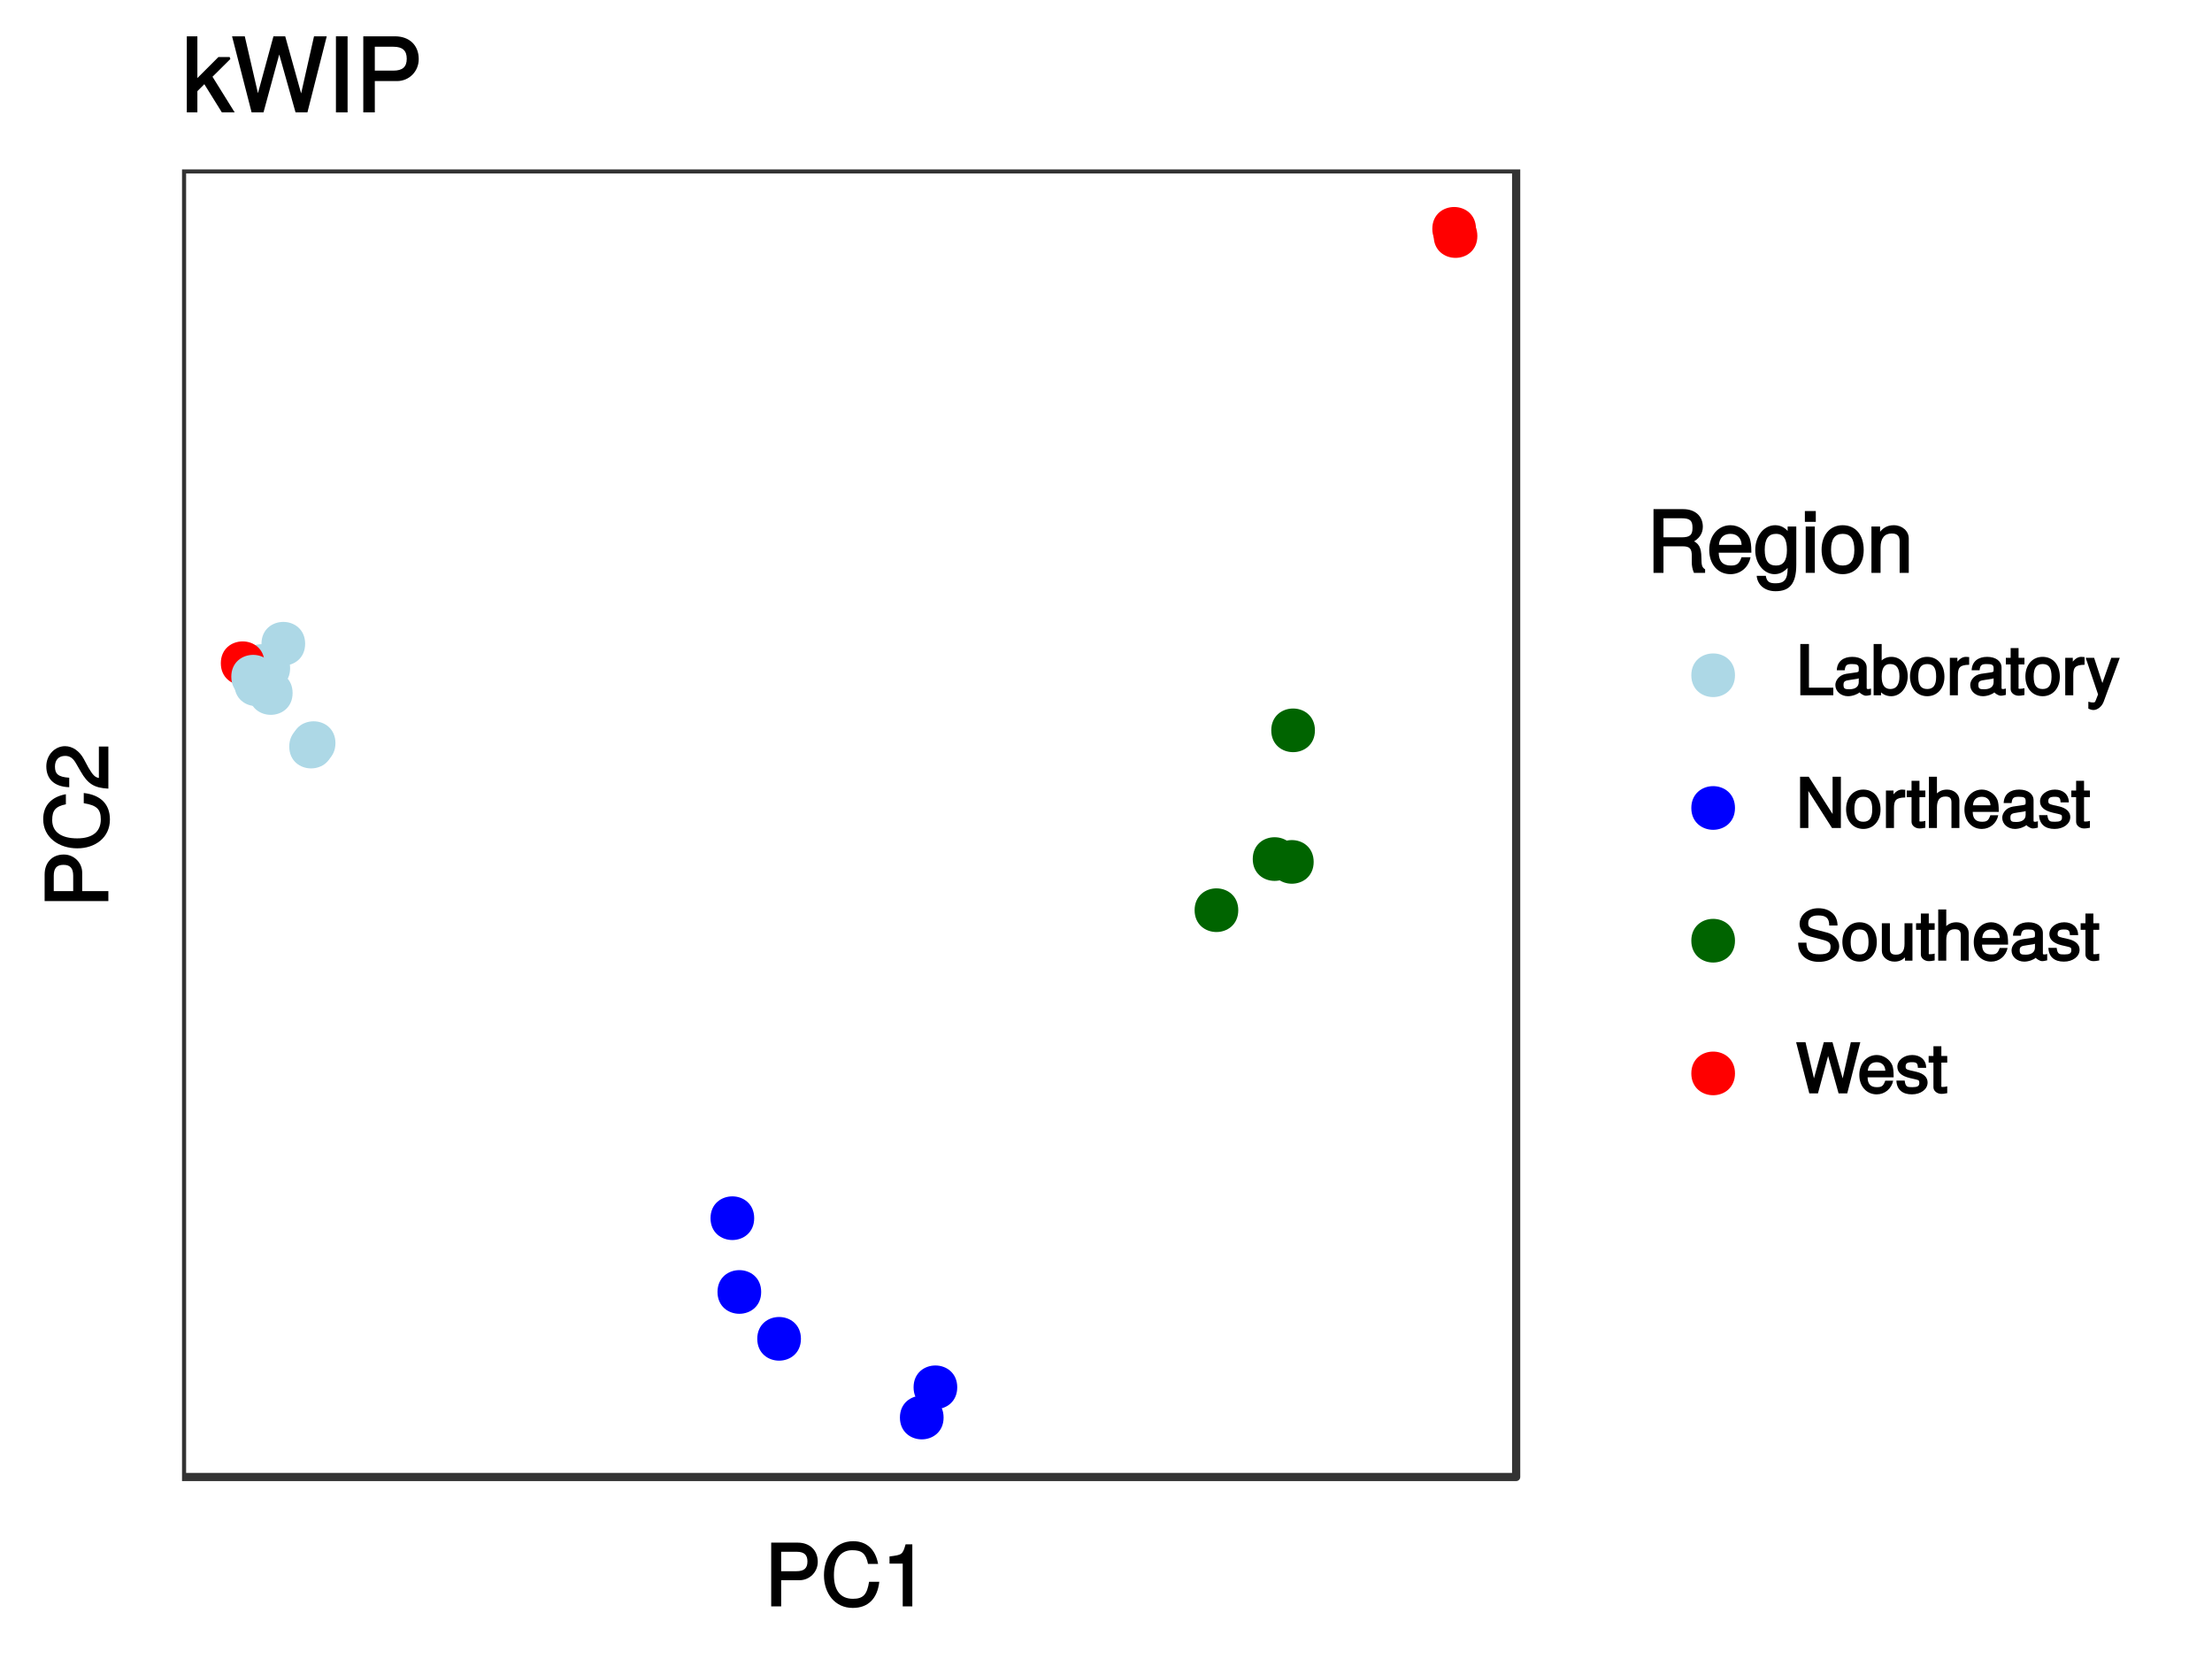 <?xml version="1.0" encoding="UTF-8"?>
<svg xmlns="http://www.w3.org/2000/svg" xmlns:xlink="http://www.w3.org/1999/xlink" width="288pt" height="216pt" viewBox="0 0 288 216" version="1.1">
<defs>
<g>
<symbol overflow="visible" id="glyph0-0">
<path style="stroke:none;" d=""/>
</symbol>
<symbol overflow="visible" id="glyph0-1">
<path style="stroke:none;" d="M 6.922 -5.797 C 6.922 -7.297 5.891 -8.297 4.312 -8.297 L 0.859 -8.297 L 0.859 0 L 2.156 0 L 2.156 -3.406 L 4.547 -3.406 C 5.859 -3.406 6.922 -4.469 6.922 -5.797 Z M 5.578 -5.844 C 5.578 -4.969 5.141 -4.578 4.156 -4.578 L 2.156 -4.578 L 2.156 -7.109 L 4.156 -7.109 C 5.141 -7.109 5.578 -6.719 5.578 -5.844 Z M 5.578 -5.844 "/>
</symbol>
<symbol overflow="visible" id="glyph0-2">
<path style="stroke:none;" d="M 7.453 -3.203 L 6.266 -3.203 C 6 -1.547 5.516 -0.984 4.156 -0.984 C 2.562 -0.984 1.688 -2.062 1.688 -4.062 C 1.688 -6.109 2.516 -7.312 4.062 -7.312 C 5.328 -7.312 5.844 -6.891 6.125 -5.531 L 7.438 -5.531 C 7.094 -7.422 5.953 -8.484 4.188 -8.484 C 1.766 -8.484 0.391 -6.391 0.391 -4.047 C 0.391 -1.703 1.797 0.203 4.141 0.203 C 6.109 0.203 7.344 -0.969 7.594 -3.203 Z M 7.453 -3.203 "/>
</symbol>
<symbol overflow="visible" id="glyph0-3">
<path style="stroke:none;" d="M 3.953 -0.125 L 3.953 -8.078 L 3.078 -8.078 C 2.688 -6.734 2.625 -6.703 0.984 -6.5 L 0.984 -5.562 L 2.703 -5.562 L 2.703 0 L 3.953 0 Z M 3.953 -0.125 "/>
</symbol>
<symbol overflow="visible" id="glyph0-4">
<path style="stroke:none;" d="M 7.594 -0.125 L 7.594 -0.453 C 7.172 -0.75 7.125 -0.938 7.109 -2 C 7.094 -3.328 6.766 -3.859 5.891 -4.234 L 5.891 -3.953 C 6.797 -4.406 7.297 -5.094 7.297 -6 C 7.297 -7.391 6.297 -8.297 4.719 -8.297 L 0.875 -8.297 L 0.875 0 L 2.172 0 L 2.172 -3.453 L 4.688 -3.453 C 5.594 -3.453 5.875 -3.141 5.859 -2.156 L 5.859 -1.438 C 5.844 -0.953 5.938 -0.469 6.141 0 L 7.594 0 Z M 5.953 -5.859 C 5.953 -4.922 5.609 -4.625 4.516 -4.625 L 2.172 -4.625 L 2.172 -7.109 L 4.516 -7.109 C 5.672 -7.109 5.953 -6.766 5.953 -5.859 Z M 5.953 -5.859 "/>
</symbol>
<symbol overflow="visible" id="glyph0-5">
<path style="stroke:none;" d="M 5.781 -2.75 C 5.781 -3.594 5.703 -4.109 5.547 -4.547 C 5.172 -5.484 4.156 -6.203 3.078 -6.203 C 1.469 -6.203 0.297 -4.875 0.297 -2.984 C 0.297 -1.094 1.438 0.172 3.062 0.172 C 4.375 0.172 5.422 -0.719 5.672 -2.031 L 4.5 -2.031 C 4.203 -1.125 3.828 -0.953 3.094 -0.953 C 2.141 -0.953 1.547 -1.438 1.531 -2.625 L 5.781 -2.625 Z M 4.75 -3.469 C 4.75 -3.469 4.562 -3.625 4.578 -3.641 L 1.562 -3.641 C 1.625 -4.516 2.141 -5.078 3.062 -5.078 C 3.969 -5.078 4.516 -4.469 4.516 -3.562 Z M 4.75 -3.469 "/>
</symbol>
<symbol overflow="visible" id="glyph0-6">
<path style="stroke:none;" d="M 5.516 -1.078 L 5.516 -6.031 L 4.391 -6.031 L 4.391 -5.062 L 4.625 -5.156 C 4.156 -5.844 3.516 -6.203 2.766 -6.203 C 1.312 -6.203 0.172 -4.828 0.172 -2.953 C 0.172 -1.141 1.344 0.172 2.688 0.172 C 3.422 0.172 4.016 -0.172 4.625 -0.906 L 4.391 -1 L 4.391 -0.609 C 4.391 0.906 3.906 1.359 2.844 1.359 C 2.109 1.359 1.688 1.234 1.547 0.391 L 0.359 0.391 C 0.469 1.609 1.453 2.391 2.812 2.391 C 4.609 2.391 5.516 1.469 5.516 -1.078 Z M 4.297 -2.984 C 4.297 -1.609 3.844 -0.953 2.875 -0.953 C 1.875 -0.953 1.406 -1.609 1.406 -3.016 C 1.406 -4.406 1.891 -5.078 2.875 -5.078 C 3.859 -5.078 4.297 -4.375 4.297 -2.984 Z M 4.297 -2.984 "/>
</symbol>
<symbol overflow="visible" id="glyph0-7">
<path style="stroke:none;" d="M 1.812 -0.125 L 1.812 -6.031 L 0.625 -6.031 L 0.625 0 L 1.812 0 Z M 1.938 -6.766 L 1.938 -8.047 L 0.516 -8.047 L 0.516 -6.641 L 1.938 -6.641 Z M 1.938 -6.766 "/>
</symbol>
<symbol overflow="visible" id="glyph0-8">
<path style="stroke:none;" d="M 5.734 -2.969 C 5.734 -4.969 4.656 -6.203 2.984 -6.203 C 1.375 -6.203 0.25 -4.953 0.25 -3.016 C 0.25 -1.078 1.359 0.172 3 0.172 C 4.625 0.172 5.734 -1.078 5.734 -2.969 Z M 4.516 -2.984 C 4.516 -1.625 4.016 -0.953 3 -0.953 C 1.984 -0.953 1.484 -1.609 1.484 -3.016 C 1.484 -4.406 1.984 -5.078 3 -5.078 C 4.031 -5.078 4.516 -4.406 4.516 -2.984 Z M 4.516 -2.984 "/>
</symbol>
<symbol overflow="visible" id="glyph0-9">
<path style="stroke:none;" d="M 5.484 -0.125 L 5.484 -4.484 C 5.484 -5.438 4.641 -6.203 3.531 -6.203 C 2.672 -6.203 2.031 -5.828 1.516 -5.031 L 1.75 -4.922 L 1.75 -6.031 L 0.625 -6.031 L 0.625 0 L 1.812 0 L 1.812 -3.312 C 1.812 -4.484 2.328 -5.125 3.25 -5.125 C 3.984 -5.125 4.297 -4.812 4.297 -4.125 L 4.297 0 L 5.484 0 Z M 5.484 -0.125 "/>
</symbol>
<symbol overflow="visible" id="glyph1-0">
<path style="stroke:none;" d=""/>
</symbol>
<symbol overflow="visible" id="glyph1-1">
<path style="stroke:none;" d="M -5.797 -6.922 C -7.297 -6.922 -8.297 -5.891 -8.297 -4.312 L -8.297 -0.859 L 0 -0.859 L 0 -2.156 L -3.406 -2.156 L -3.406 -4.547 C -3.406 -5.859 -4.469 -6.922 -5.797 -6.922 Z M -5.844 -5.578 C -4.969 -5.578 -4.578 -5.141 -4.578 -4.156 L -4.578 -2.156 L -7.109 -2.156 L -7.109 -4.156 C -7.109 -5.141 -6.719 -5.578 -5.844 -5.578 Z M -5.844 -5.578 "/>
</symbol>
<symbol overflow="visible" id="glyph1-2">
<path style="stroke:none;" d="M -3.203 -7.453 L -3.203 -6.266 C -1.547 -6 -0.984 -5.516 -0.984 -4.156 C -0.984 -2.562 -2.062 -1.688 -4.062 -1.688 C -6.109 -1.688 -7.312 -2.516 -7.312 -4.062 C -7.312 -5.328 -6.891 -5.844 -5.531 -6.125 L -5.531 -7.438 C -7.422 -7.094 -8.484 -5.953 -8.484 -4.188 C -8.484 -1.766 -6.391 -0.391 -4.047 -0.391 C -1.703 -0.391 0.203 -1.797 0.203 -4.141 C 0.203 -6.109 -0.969 -7.344 -3.203 -7.594 Z M -3.203 -7.453 "/>
</symbol>
<symbol overflow="visible" id="glyph1-3">
<path style="stroke:none;" d="M -5.641 -5.75 C -6.969 -5.75 -8.078 -4.594 -8.078 -3.125 C -8.078 -1.531 -7.109 -0.469 -5.094 -0.406 L -5.094 -1.641 C -6.531 -1.734 -6.953 -2.141 -6.953 -3.094 C -6.953 -3.969 -6.453 -4.484 -5.625 -4.484 C -5 -4.484 -4.578 -4.172 -4.188 -3.469 L -3.609 -2.469 C -2.688 -0.844 -1.844 -0.312 0 -0.219 L 0 -5.703 L -1.234 -5.703 L -1.234 -1.609 C -1.734 -1.688 -2.031 -2 -2.594 -2.953 L -3.188 -4.062 C -3.766 -5.141 -4.688 -5.75 -5.641 -5.75 Z M -5.641 -5.75 "/>
</symbol>
<symbol overflow="visible" id="glyph2-0">
<path style="stroke:none;" d=""/>
</symbol>
<symbol overflow="visible" id="glyph2-1">
<path style="stroke:none;" d="M 4.844 -0.125 L 4.844 -0.984 L 1.672 -0.984 L 1.672 -6.672 L 0.547 -6.672 L 0.547 0 L 4.844 0 Z M 4.844 -0.125 "/>
</symbol>
<symbol overflow="visible" id="glyph2-2">
<path style="stroke:none;" d="M 4.859 -0.156 L 4.859 -0.875 C 4.625 -0.812 4.594 -0.812 4.547 -0.812 C 4.297 -0.812 4.297 -0.812 4.297 -1.047 L 4.297 -3.609 C 4.297 -4.438 3.547 -5 2.422 -5 C 1.297 -5 0.453 -4.438 0.406 -3.25 L 1.438 -3.25 C 1.516 -3.938 1.703 -4.062 2.391 -4.062 C 3.047 -4.062 3.266 -3.953 3.266 -3.516 L 3.266 -3.312 C 3.266 -3.016 3.234 -3.016 2.656 -2.938 C 1.625 -2.812 1.453 -2.766 1.172 -2.656 C 0.641 -2.438 0.219 -1.891 0.219 -1.328 C 0.219 -0.5 0.953 0.125 1.875 0.125 C 2.469 0.125 3.156 -0.156 3.359 -0.375 C 3.375 -0.328 3.844 0.062 4.203 0.062 C 4.359 0.062 4.469 0.047 4.859 -0.047 Z M 3.266 -1.719 C 3.266 -1.062 2.75 -0.781 2.047 -0.781 C 1.469 -0.781 1.281 -0.844 1.281 -1.344 C 1.281 -1.828 1.453 -1.906 2.25 -2.016 C 3.016 -2.125 3.172 -2.156 3.266 -2.203 Z M 3.266 -1.719 "/>
</symbol>
<symbol overflow="visible" id="glyph2-3">
<path style="stroke:none;" d="M 4.75 -2.484 C 4.75 -3.984 3.844 -5 2.625 -5 C 2 -5 1.438 -4.734 1.094 -4.219 L 1.359 -4.109 L 1.359 -6.672 L 0.312 -6.672 L 0.312 0 L 1.281 0 L 1.281 -0.797 L 1.016 -0.688 C 1.375 -0.156 1.953 0.125 2.594 0.125 C 3.812 0.125 4.75 -1 4.75 -2.484 Z M 3.672 -2.453 C 3.672 -1.406 3.297 -0.812 2.484 -0.812 C 1.719 -0.812 1.359 -1.391 1.359 -2.438 C 1.359 -3.516 1.719 -4.094 2.484 -4.062 C 3.312 -4.062 3.672 -3.469 3.672 -2.453 Z M 3.672 -2.453 "/>
</symbol>
<symbol overflow="visible" id="glyph2-4">
<path style="stroke:none;" d="M 4.641 -2.406 C 4.641 -4 3.719 -5 2.391 -5 C 1.094 -5 0.156 -3.984 0.156 -2.438 C 0.156 -0.891 1.094 0.125 2.406 0.125 C 3.688 0.125 4.641 -0.891 4.641 -2.406 Z M 3.562 -2.406 C 3.562 -1.328 3.203 -0.812 2.406 -0.812 C 1.578 -0.812 1.234 -1.312 1.234 -2.438 C 1.234 -3.547 1.578 -4.062 2.406 -4.062 C 3.234 -4.062 3.562 -3.547 3.562 -2.406 Z M 3.562 -2.406 "/>
</symbol>
<symbol overflow="visible" id="glyph2-5">
<path style="stroke:none;" d="M 2.969 -4.094 L 2.969 -4.969 C 2.703 -5 2.641 -5 2.547 -5 C 2.062 -5 1.594 -4.688 1.172 -4 L 1.438 -3.906 L 1.438 -4.875 L 0.453 -4.875 L 0.453 0 L 1.5 0 L 1.5 -2.531 C 1.5 -3.562 1.688 -3.953 2.969 -3.969 Z M 2.969 -4.094 "/>
</symbol>
<symbol overflow="visible" id="glyph2-6">
<path style="stroke:none;" d="M 2.391 -0.125 L 2.391 -0.922 C 2.141 -0.859 2.016 -0.844 1.875 -0.844 C 1.562 -0.844 1.625 -0.797 1.625 -1.125 L 1.625 -4.016 L 2.391 -4.016 L 2.391 -4.875 L 1.625 -4.875 L 1.625 -6.141 L 0.594 -6.141 L 0.594 -4.875 L -0.031 -4.875 L -0.031 -4.016 L 0.594 -4.016 L 0.594 -0.797 C 0.594 -0.328 1.062 0.062 1.641 0.062 C 1.812 0.062 1.984 0.047 2.391 -0.031 Z M 2.391 -0.125 "/>
</symbol>
<symbol overflow="visible" id="glyph2-7">
<path style="stroke:none;" d="M 4.203 -4.875 L 3.297 -4.875 L 1.984 -1.156 L 2.281 -1.156 L 1.062 -4.875 L -0.031 -4.875 L 1.578 -0.109 L 1.297 0.609 C 1.172 0.938 1.172 0.938 0.859 0.938 C 0.75 0.938 0.641 0.922 0.312 0.844 L 0.312 1.734 C 0.516 1.844 0.781 1.922 0.969 1.922 C 1.484 1.922 2.062 1.5 2.312 0.828 L 4.406 -4.875 Z M 4.203 -4.875 "/>
</symbol>
<symbol overflow="visible" id="glyph2-8">
<path style="stroke:none;" d="M 5.828 -0.125 L 5.828 -6.672 L 4.75 -6.672 L 4.75 -1.297 L 5.016 -1.406 L 1.641 -6.672 L 0.516 -6.672 L 0.516 0 L 1.594 0 L 1.594 -5.328 L 1.328 -5.234 L 4.672 0 L 5.828 0 Z M 5.828 -0.125 "/>
</symbol>
<symbol overflow="visible" id="glyph2-9">
<path style="stroke:none;" d="M 4.422 -0.125 L 4.422 -3.609 C 4.422 -4.391 3.719 -5 2.828 -5 C 2.172 -5 1.656 -4.766 1.234 -4.203 L 1.5 -4.109 L 1.5 -6.672 L 0.453 -6.672 L 0.453 0 L 1.5 0 L 1.5 -2.672 C 1.5 -3.609 1.844 -4.094 2.594 -4.094 C 3.109 -4.094 3.391 -3.938 3.391 -3.328 L 3.391 0 L 4.422 0 Z M 4.422 -0.125 "/>
</symbol>
<symbol overflow="visible" id="glyph2-10">
<path style="stroke:none;" d="M 4.656 -2.219 C 4.656 -2.891 4.609 -3.312 4.484 -3.656 C 4.172 -4.422 3.328 -5 2.469 -5 C 1.172 -5 0.188 -3.922 0.188 -2.406 C 0.188 -0.891 1.156 0.125 2.453 0.125 C 3.5 0.125 4.375 -0.594 4.594 -1.656 L 3.562 -1.656 C 3.312 -0.922 3.062 -0.812 2.469 -0.812 C 1.703 -0.812 1.281 -1.172 1.266 -2.094 L 4.656 -2.094 Z M 3.828 -2.781 C 3.828 -2.781 3.609 -2.938 3.641 -2.953 L 1.297 -2.953 C 1.344 -3.641 1.719 -4.062 2.453 -4.062 C 3.172 -4.062 3.578 -3.594 3.578 -2.875 Z M 3.828 -2.781 "/>
</symbol>
<symbol overflow="visible" id="glyph2-11">
<path style="stroke:none;" d="M 4.188 -1.422 C 4.188 -2.109 3.656 -2.594 2.734 -2.812 L 2.031 -2.969 C 1.438 -3.109 1.328 -3.172 1.328 -3.5 C 1.328 -3.922 1.562 -4.062 2.156 -4.062 C 2.75 -4.062 2.906 -3.938 2.922 -3.328 L 4 -3.328 C 4 -4.359 3.25 -5 2.188 -5 C 1.109 -5 0.25 -4.312 0.25 -3.469 C 0.25 -2.75 0.781 -2.266 1.875 -2 L 2.562 -1.844 C 3.062 -1.719 3.109 -1.703 3.109 -1.359 C 3.109 -0.938 2.844 -0.812 2.203 -0.812 C 1.547 -0.812 1.312 -0.828 1.203 -1.672 L 0.125 -1.672 C 0.172 -0.469 0.938 0.125 2.141 0.125 C 3.297 0.125 4.188 -0.531 4.188 -1.422 Z M 4.188 -1.422 "/>
</symbol>
<symbol overflow="visible" id="glyph2-12">
<path style="stroke:none;" d="M 5.609 -1.891 C 5.609 -2.688 4.969 -3.391 4.094 -3.641 L 2.484 -4.062 C 1.719 -4.266 1.578 -4.391 1.578 -4.875 C 1.578 -5.531 2 -5.891 2.875 -5.891 C 3.891 -5.891 4.312 -5.547 4.312 -4.578 L 5.391 -4.578 C 5.391 -5.969 4.375 -6.828 2.891 -6.828 C 1.484 -6.828 0.453 -5.922 0.453 -4.766 C 0.453 -3.984 1.031 -3.359 1.875 -3.141 L 3.469 -2.719 C 4.281 -2.5 4.484 -2.312 4.484 -1.812 C 4.484 -1.109 4.109 -0.828 3.016 -0.828 C 1.797 -0.828 1.344 -1.297 1.344 -2.344 L 0.266 -2.344 C 0.266 -0.703 1.438 0.156 2.953 0.156 C 4.578 0.156 5.609 -0.75 5.609 -1.891 Z M 5.609 -1.891 "/>
</symbol>
<symbol overflow="visible" id="glyph2-13">
<path style="stroke:none;" d="M 4.391 -0.125 L 4.391 -4.875 L 3.359 -4.875 L 3.359 -2.203 C 3.359 -1.266 3.016 -0.781 2.25 -0.781 C 1.672 -0.781 1.453 -1 1.453 -1.547 L 1.453 -4.875 L 0.406 -4.875 L 0.406 -1.266 C 0.406 -0.5 1.141 0.125 2.047 0.125 C 2.719 0.125 3.25 -0.141 3.688 -0.75 L 3.422 -0.844 L 3.422 0 L 4.391 0 Z M 4.391 -0.125 "/>
</symbol>
<symbol overflow="visible" id="glyph2-14">
<path style="stroke:none;" d="M 8.172 -6.672 L 7.125 -6.672 L 5.922 -1.344 L 6.234 -1.344 L 4.734 -6.672 L 3.609 -6.672 L 2.156 -1.344 L 2.469 -1.344 L 1.219 -6.672 L 0 -6.672 L 1.719 0 L 2.844 0 L 4.312 -5.406 L 4.016 -5.406 L 5.531 0 L 6.656 0 L 8.359 -6.672 Z M 8.172 -6.672 "/>
</symbol>
<symbol overflow="visible" id="glyph3-0">
<path style="stroke:none;" d=""/>
</symbol>
<symbol overflow="visible" id="glyph3-1">
<path style="stroke:none;" d="M 6.719 -0.219 L 3.969 -4.641 L 6.297 -6.953 L 6.203 -7.203 L 4.734 -7.203 L 1.75 -4.219 L 2 -4.125 L 2 -9.906 L 0.625 -9.906 L 0.625 0 L 2 0 L 2 -2.766 L 2.906 -3.672 L 5.188 0 L 6.859 0 Z M 6.719 -0.219 "/>
</symbol>
<symbol overflow="visible" id="glyph3-2">
<path style="stroke:none;" d="M 12.266 -9.906 L 10.781 -9.906 L 8.984 -1.938 L 9.25 -1.938 L 7.031 -9.906 L 5.5 -9.906 L 3.328 -1.938 L 3.609 -1.938 L 1.766 -9.906 L 0.109 -9.906 L 2.656 0 L 4.203 0 L 6.391 -8.047 L 6.109 -8.047 L 8.375 0 L 9.922 0 L 12.438 -9.906 Z M 12.266 -9.906 "/>
</symbol>
<symbol overflow="visible" id="glyph3-3">
<path style="stroke:none;" d="M 2.688 -0.125 L 2.688 -9.906 L 1.172 -9.906 L 1.172 0 L 2.688 0 Z M 2.688 -0.125 "/>
</symbol>
<symbol overflow="visible" id="glyph3-4">
<path style="stroke:none;" d="M 8.281 -6.938 C 8.281 -8.734 7.078 -9.906 5.172 -9.906 L 1.062 -9.906 L 1.062 0 L 2.562 0 L 2.562 -4.078 L 5.453 -4.078 C 7.031 -4.078 8.281 -5.328 8.281 -6.938 Z M 6.719 -6.984 C 6.719 -5.922 6.172 -5.438 4.984 -5.438 L 2.562 -5.438 L 2.562 -8.547 L 4.984 -8.547 C 6.172 -8.547 6.719 -8.047 6.719 -6.984 Z M 6.719 -6.984 "/>
</symbol>
</g>
<clipPath id="clip1">
  <path d="M 23.699 22.055 L 198 22.055 L 198 193 L 23.699 193 Z M 23.699 22.055 "/>
</clipPath>
<clipPath id="clip2">
  <path d="M 23.699 22.055 L 198 22.055 L 198 193 L 23.699 193 Z M 23.699 22.055 "/>
</clipPath>
</defs>
<g id="surface345">
<rect x="0" y="0" width="288" height="216" style="fill:rgb(100%,100%,100%);fill-opacity:1;stroke:none;"/>
<rect x="0" y="0" width="288" height="216" style="fill:rgb(100%,100%,100%);fill-opacity:1;stroke:none;"/>
<path style="fill:none;stroke-width:1.067;stroke-linecap:round;stroke-linejoin:round;stroke:rgb(100%,100%,100%);stroke-opacity:1;stroke-miterlimit:10;" d="M 0 216 L 288 216 L 288 0 L 0 0 Z M 0 216 "/>
<g clip-path="url(#clip1)" clip-rule="nonzero">
<path style=" stroke:none;fill-rule:nonzero;fill:rgb(100%,100%,100%);fill-opacity:1;" d="M 23.699 192.301 L 197.402 192.301 L 197.402 22.055 L 23.699 22.055 Z M 23.699 192.301 "/>
</g>
<path style="fill-rule:nonzero;fill:rgb(0%,39.216%,0%);fill-opacity:1;stroke-width:0.709;stroke-linecap:round;stroke-linejoin:round;stroke:rgb(0%,39.216%,0%);stroke-opacity:1;stroke-miterlimit:10;" d="M 168.438 111.848 C 168.438 115.168 163.461 115.168 163.461 111.848 C 163.461 108.531 168.438 108.531 168.438 111.848 "/>
<path style="fill-rule:nonzero;fill:rgb(100%,0%,0%);fill-opacity:1;stroke-width:0.709;stroke-linecap:round;stroke-linejoin:round;stroke:rgb(100%,0%,0%);stroke-opacity:1;stroke-miterlimit:10;" d="M 191.816 29.793 C 191.816 33.109 186.84 33.109 186.84 29.793 C 186.84 26.477 191.816 26.477 191.816 29.793 "/>
<path style="fill-rule:nonzero;fill:rgb(0%,39.216%,0%);fill-opacity:1;stroke-width:0.709;stroke-linecap:round;stroke-linejoin:round;stroke:rgb(0%,39.216%,0%);stroke-opacity:1;stroke-miterlimit:10;" d="M 170.848 95.09 C 170.848 98.406 165.871 98.406 165.871 95.09 C 165.871 91.773 170.848 91.773 170.848 95.09 "/>
<path style="fill-rule:nonzero;fill:rgb(0%,0%,100%);fill-opacity:1;stroke-width:0.709;stroke-linecap:round;stroke-linejoin:round;stroke:rgb(0%,0%,100%);stroke-opacity:1;stroke-miterlimit:10;" d="M 98.75 168.211 C 98.75 171.531 93.773 171.531 93.773 168.211 C 93.773 164.895 98.75 164.895 98.75 168.211 "/>
<path style="fill-rule:nonzero;fill:rgb(0%,0%,100%);fill-opacity:1;stroke-width:0.709;stroke-linecap:round;stroke-linejoin:round;stroke:rgb(0%,0%,100%);stroke-opacity:1;stroke-miterlimit:10;" d="M 124.277 180.625 C 124.277 183.945 119.301 183.945 119.301 180.625 C 119.301 177.309 124.277 177.309 124.277 180.625 "/>
<path style="fill-rule:nonzero;fill:rgb(0%,0%,100%);fill-opacity:1;stroke-width:0.709;stroke-linecap:round;stroke-linejoin:round;stroke:rgb(0%,0%,100%);stroke-opacity:1;stroke-miterlimit:10;" d="M 103.926 174.312 C 103.926 177.633 98.949 177.633 98.949 174.312 C 98.949 170.996 103.926 170.996 103.926 174.312 "/>
<path style="fill-rule:nonzero;fill:rgb(67.843%,84.706%,90.196%);fill-opacity:1;stroke-width:0.709;stroke-linecap:round;stroke-linejoin:round;stroke:rgb(67.843%,84.706%,90.196%);stroke-opacity:1;stroke-miterlimit:10;" d="M 42.992 97.203 C 42.992 100.52 38.016 100.52 38.016 97.203 C 38.016 93.887 42.992 93.887 42.992 97.203 "/>
<path style="fill-rule:nonzero;fill:rgb(67.843%,84.706%,90.196%);fill-opacity:1;stroke-width:0.709;stroke-linecap:round;stroke-linejoin:round;stroke:rgb(67.843%,84.706%,90.196%);stroke-opacity:1;stroke-miterlimit:10;" d="M 37.742 90.23 C 37.742 93.547 32.766 93.547 32.766 90.23 C 32.766 86.914 37.742 86.914 37.742 90.23 "/>
<path style="fill-rule:nonzero;fill:rgb(67.843%,84.706%,90.196%);fill-opacity:1;stroke-width:0.709;stroke-linecap:round;stroke-linejoin:round;stroke:rgb(67.843%,84.706%,90.196%);stroke-opacity:1;stroke-miterlimit:10;" d="M 39.375 83.816 C 39.375 87.133 34.398 87.133 34.398 83.816 C 34.398 80.496 39.375 80.496 39.375 83.816 "/>
<path style="fill-rule:nonzero;fill:rgb(67.843%,84.706%,90.196%);fill-opacity:1;stroke-width:0.709;stroke-linecap:round;stroke-linejoin:round;stroke:rgb(67.843%,84.706%,90.196%);stroke-opacity:1;stroke-miterlimit:10;" d="M 35.855 89.09 C 35.855 92.41 30.879 92.41 30.879 89.09 C 30.879 85.773 35.855 85.773 35.855 89.09 "/>
<path style="fill-rule:nonzero;fill:rgb(0%,0%,100%);fill-opacity:1;stroke-width:0.709;stroke-linecap:round;stroke-linejoin:round;stroke:rgb(0%,0%,100%);stroke-opacity:1;stroke-miterlimit:10;" d="M 97.84 158.609 C 97.84 161.926 92.863 161.926 92.863 158.609 C 92.863 155.289 97.84 155.289 97.84 158.609 "/>
<path style="fill-rule:nonzero;fill:rgb(67.843%,84.706%,90.196%);fill-opacity:1;stroke-width:0.709;stroke-linecap:round;stroke-linejoin:round;stroke:rgb(67.843%,84.706%,90.196%);stroke-opacity:1;stroke-miterlimit:10;" d="M 36.551 86.719 C 36.551 90.035 31.574 90.035 31.574 86.719 C 31.574 83.398 36.551 83.398 36.551 86.719 "/>
<path style="fill-rule:nonzero;fill:rgb(100%,0%,0%);fill-opacity:1;stroke-width:0.709;stroke-linecap:round;stroke-linejoin:round;stroke:rgb(100%,0%,0%);stroke-opacity:1;stroke-miterlimit:10;" d="M 191.996 30.73 C 191.996 34.051 187.02 34.051 187.02 30.73 C 187.02 27.414 191.996 27.414 191.996 30.73 "/>
<path style="fill-rule:nonzero;fill:rgb(0%,39.216%,0%);fill-opacity:1;stroke-width:0.709;stroke-linecap:round;stroke-linejoin:round;stroke:rgb(0%,39.216%,0%);stroke-opacity:1;stroke-miterlimit:10;" d="M 160.867 118.508 C 160.867 121.824 155.891 121.824 155.891 118.508 C 155.891 115.188 160.867 115.188 160.867 118.508 "/>
<path style="fill-rule:nonzero;fill:rgb(0%,39.216%,0%);fill-opacity:1;stroke-width:0.709;stroke-linecap:round;stroke-linejoin:round;stroke:rgb(0%,39.216%,0%);stroke-opacity:1;stroke-miterlimit:10;" d="M 170.684 112.219 C 170.684 115.535 165.707 115.535 165.707 112.219 C 165.707 108.902 170.684 108.902 170.684 112.219 "/>
<path style="fill-rule:nonzero;fill:rgb(0%,0%,100%);fill-opacity:1;stroke-width:0.709;stroke-linecap:round;stroke-linejoin:round;stroke:rgb(0%,0%,100%);stroke-opacity:1;stroke-miterlimit:10;" d="M 122.5 184.562 C 122.5 187.879 117.523 187.879 117.523 184.562 C 117.523 181.246 122.5 181.246 122.5 184.562 "/>
<path style="fill-rule:nonzero;fill:rgb(67.843%,84.706%,90.196%);fill-opacity:1;stroke-width:0.709;stroke-linecap:round;stroke-linejoin:round;stroke:rgb(67.843%,84.706%,90.196%);stroke-opacity:1;stroke-miterlimit:10;" d="M 37.418 87 C 37.418 90.316 32.441 90.316 32.441 87 C 32.441 83.68 37.418 83.68 37.418 87 "/>
<path style="fill-rule:nonzero;fill:rgb(67.843%,84.706%,90.196%);fill-opacity:1;stroke-width:0.709;stroke-linecap:round;stroke-linejoin:round;stroke:rgb(67.843%,84.706%,90.196%);stroke-opacity:1;stroke-miterlimit:10;" d="M 43.32 96.754 C 43.32 100.07 38.344 100.07 38.344 96.754 C 38.344 93.438 43.32 93.438 43.32 96.754 "/>
<path style="fill-rule:nonzero;fill:rgb(100%,0%,0%);fill-opacity:1;stroke-width:0.709;stroke-linecap:round;stroke-linejoin:round;stroke:rgb(100%,0%,0%);stroke-opacity:1;stroke-miterlimit:10;" d="M 34.082 86.352 C 34.082 89.668 29.105 89.668 29.105 86.352 C 29.105 83.035 34.082 83.035 34.082 86.352 "/>
<path style="fill-rule:nonzero;fill:rgb(67.843%,84.706%,90.196%);fill-opacity:1;stroke-width:0.709;stroke-linecap:round;stroke-linejoin:round;stroke:rgb(67.843%,84.706%,90.196%);stroke-opacity:1;stroke-miterlimit:10;" d="M 35.445 88.105 C 35.445 91.422 30.469 91.422 30.469 88.105 C 30.469 84.789 35.445 84.789 35.445 88.105 "/>
<g clip-path="url(#clip2)" clip-rule="nonzero">
<path style="fill:none;stroke-width:1.067;stroke-linecap:round;stroke-linejoin:round;stroke:rgb(20%,20%,20%);stroke-opacity:1;stroke-miterlimit:10;" d="M 23.699 192.301 L 197.402 192.301 L 197.402 22.055 L 23.699 22.055 Z M 23.699 192.301 "/>
</g>
<g style="fill:rgb(0%,0%,0%);fill-opacity:1;">
  <use xlink:href="#glyph0-1" x="99.551" y="209.147"/>
  <use xlink:href="#glyph0-2" x="106.888" y="209.147"/>
  <use xlink:href="#glyph0-3" x="114.83" y="209.147"/>
</g>
<g style="fill:rgb(0%,0%,0%);fill-opacity:1;">
  <use xlink:href="#glyph1-1" x="14.108" y="118.18"/>
  <use xlink:href="#glyph1-2" x="14.108" y="110.843"/>
  <use xlink:href="#glyph1-3" x="14.108" y="102.9"/>
</g>
<path style=" stroke:none;fill-rule:nonzero;fill:rgb(100%,100%,100%);fill-opacity:1;" d="M 208.742 154.066 L 282.52 154.066 L 282.52 60.289 L 208.742 60.289 Z M 208.742 154.066 "/>
<g style="fill:rgb(0%,0%,0%);fill-opacity:1;">
  <use xlink:href="#glyph0-4" x="214.41" y="74.585"/>
  <use xlink:href="#glyph0-5" x="222.243" y="74.585"/>
  <use xlink:href="#glyph0-6" x="228.359" y="74.585"/>
  <use xlink:href="#glyph0-7" x="234.476" y="74.585"/>
  <use xlink:href="#glyph0-8" x="236.918" y="74.585"/>
  <use xlink:href="#glyph0-9" x="243.034" y="74.585"/>
</g>
<path style=" stroke:none;fill-rule:nonzero;fill:rgb(100%,100%,100%);fill-opacity:1;" d="M 214.41 96.559 L 231.691 96.559 L 231.691 79.277 L 214.41 79.277 Z M 214.41 96.559 "/>
<path style="fill-rule:nonzero;fill:rgb(67.843%,84.706%,90.196%);fill-opacity:1;stroke-width:0.709;stroke-linecap:round;stroke-linejoin:round;stroke:rgb(67.843%,84.706%,90.196%);stroke-opacity:1;stroke-miterlimit:10;" d="M 225.539 87.918 C 225.539 91.234 220.562 91.234 220.562 87.918 C 220.562 84.602 225.539 84.602 225.539 87.918 "/>
<path style=" stroke:none;fill-rule:nonzero;fill:rgb(100%,100%,100%);fill-opacity:1;" d="M 214.41 113.84 L 231.691 113.84 L 231.691 96.559 L 214.41 96.559 Z M 214.41 113.84 "/>
<path style="fill-rule:nonzero;fill:rgb(0%,0%,100%);fill-opacity:1;stroke-width:0.709;stroke-linecap:round;stroke-linejoin:round;stroke:rgb(0%,0%,100%);stroke-opacity:1;stroke-miterlimit:10;" d="M 225.539 105.199 C 225.539 108.516 220.562 108.516 220.562 105.199 C 220.562 101.879 225.539 101.879 225.539 105.199 "/>
<path style=" stroke:none;fill-rule:nonzero;fill:rgb(100%,100%,100%);fill-opacity:1;" d="M 214.41 131.117 L 231.691 131.117 L 231.691 113.836 L 214.41 113.836 Z M 214.41 131.117 "/>
<path style="fill-rule:nonzero;fill:rgb(0%,39.216%,0%);fill-opacity:1;stroke-width:0.709;stroke-linecap:round;stroke-linejoin:round;stroke:rgb(0%,39.216%,0%);stroke-opacity:1;stroke-miterlimit:10;" d="M 225.539 122.477 C 225.539 125.797 220.562 125.797 220.562 122.477 C 220.562 119.16 225.539 119.16 225.539 122.477 "/>
<path style=" stroke:none;fill-rule:nonzero;fill:rgb(100%,100%,100%);fill-opacity:1;" d="M 214.41 148.398 L 231.691 148.398 L 231.691 131.117 L 214.41 131.117 Z M 214.41 148.398 "/>
<path style="fill-rule:nonzero;fill:rgb(100%,0%,0%);fill-opacity:1;stroke-width:0.709;stroke-linecap:round;stroke-linejoin:round;stroke:rgb(100%,0%,0%);stroke-opacity:1;stroke-miterlimit:10;" d="M 225.539 139.758 C 225.539 143.074 220.562 143.074 220.562 139.758 C 220.562 136.441 225.539 136.441 225.539 139.758 "/>
<g style="fill:rgb(0%,0%,0%);fill-opacity:1;">
  <use xlink:href="#glyph2-1" x="233.852" y="90.521"/>
  <use xlink:href="#glyph2-2" x="238.742" y="90.521"/>
  <use xlink:href="#glyph2-3" x="243.633" y="90.521"/>
  <use xlink:href="#glyph2-4" x="248.523" y="90.521"/>
  <use xlink:href="#glyph2-5" x="253.414" y="90.521"/>
  <use xlink:href="#glyph2-2" x="256.3" y="90.521"/>
  <use xlink:href="#glyph2-6" x="261.19" y="90.521"/>
  <use xlink:href="#glyph2-4" x="263.548" y="90.521"/>
  <use xlink:href="#glyph2-5" x="268.438" y="90.521"/>
  <use xlink:href="#glyph2-7" x="271.588" y="90.521"/>
</g>
<g style="fill:rgb(0%,0%,0%);fill-opacity:1;">
  <use xlink:href="#glyph2-8" x="233.852" y="107.802"/>
  <use xlink:href="#glyph2-4" x="240.203" y="107.802"/>
  <use xlink:href="#glyph2-5" x="245.094" y="107.802"/>
  <use xlink:href="#glyph2-6" x="248.287" y="107.802"/>
  <use xlink:href="#glyph2-9" x="250.688" y="107.802"/>
  <use xlink:href="#glyph2-10" x="255.579" y="107.802"/>
  <use xlink:href="#glyph2-2" x="260.47" y="107.802"/>
  <use xlink:href="#glyph2-11" x="265.36" y="107.802"/>
  <use xlink:href="#glyph2-6" x="269.715" y="107.802"/>
</g>
<g style="fill:rgb(0%,0%,0%);fill-opacity:1;">
  <use xlink:href="#glyph2-12" x="233.852" y="125.079"/>
  <use xlink:href="#glyph2-4" x="239.719" y="125.079"/>
  <use xlink:href="#glyph2-13" x="244.609" y="125.079"/>
  <use xlink:href="#glyph2-6" x="249.5" y="125.079"/>
  <use xlink:href="#glyph2-9" x="251.901" y="125.079"/>
  <use xlink:href="#glyph2-10" x="256.792" y="125.079"/>
  <use xlink:href="#glyph2-2" x="261.683" y="125.079"/>
  <use xlink:href="#glyph2-11" x="266.573" y="125.079"/>
  <use xlink:href="#glyph2-6" x="270.928" y="125.079"/>
</g>
<g style="fill:rgb(0%,0%,0%);fill-opacity:1;">
  <use xlink:href="#glyph2-14" x="233.852" y="142.36"/>
  <use xlink:href="#glyph2-10" x="241.893" y="142.36"/>
  <use xlink:href="#glyph2-11" x="246.783" y="142.36"/>
  <use xlink:href="#glyph2-6" x="251.138" y="142.36"/>
</g>
<g style="fill:rgb(0%,0%,0%);fill-opacity:1;">
  <use xlink:href="#glyph3-1" x="23.699" y="14.633"/>
  <use xlink:href="#glyph3-2" x="30.104" y="14.633"/>
  <use xlink:href="#glyph3-3" x="42.567" y="14.633"/>
  <use xlink:href="#glyph3-4" x="46.238" y="14.633"/>
</g>
</g>
</svg>